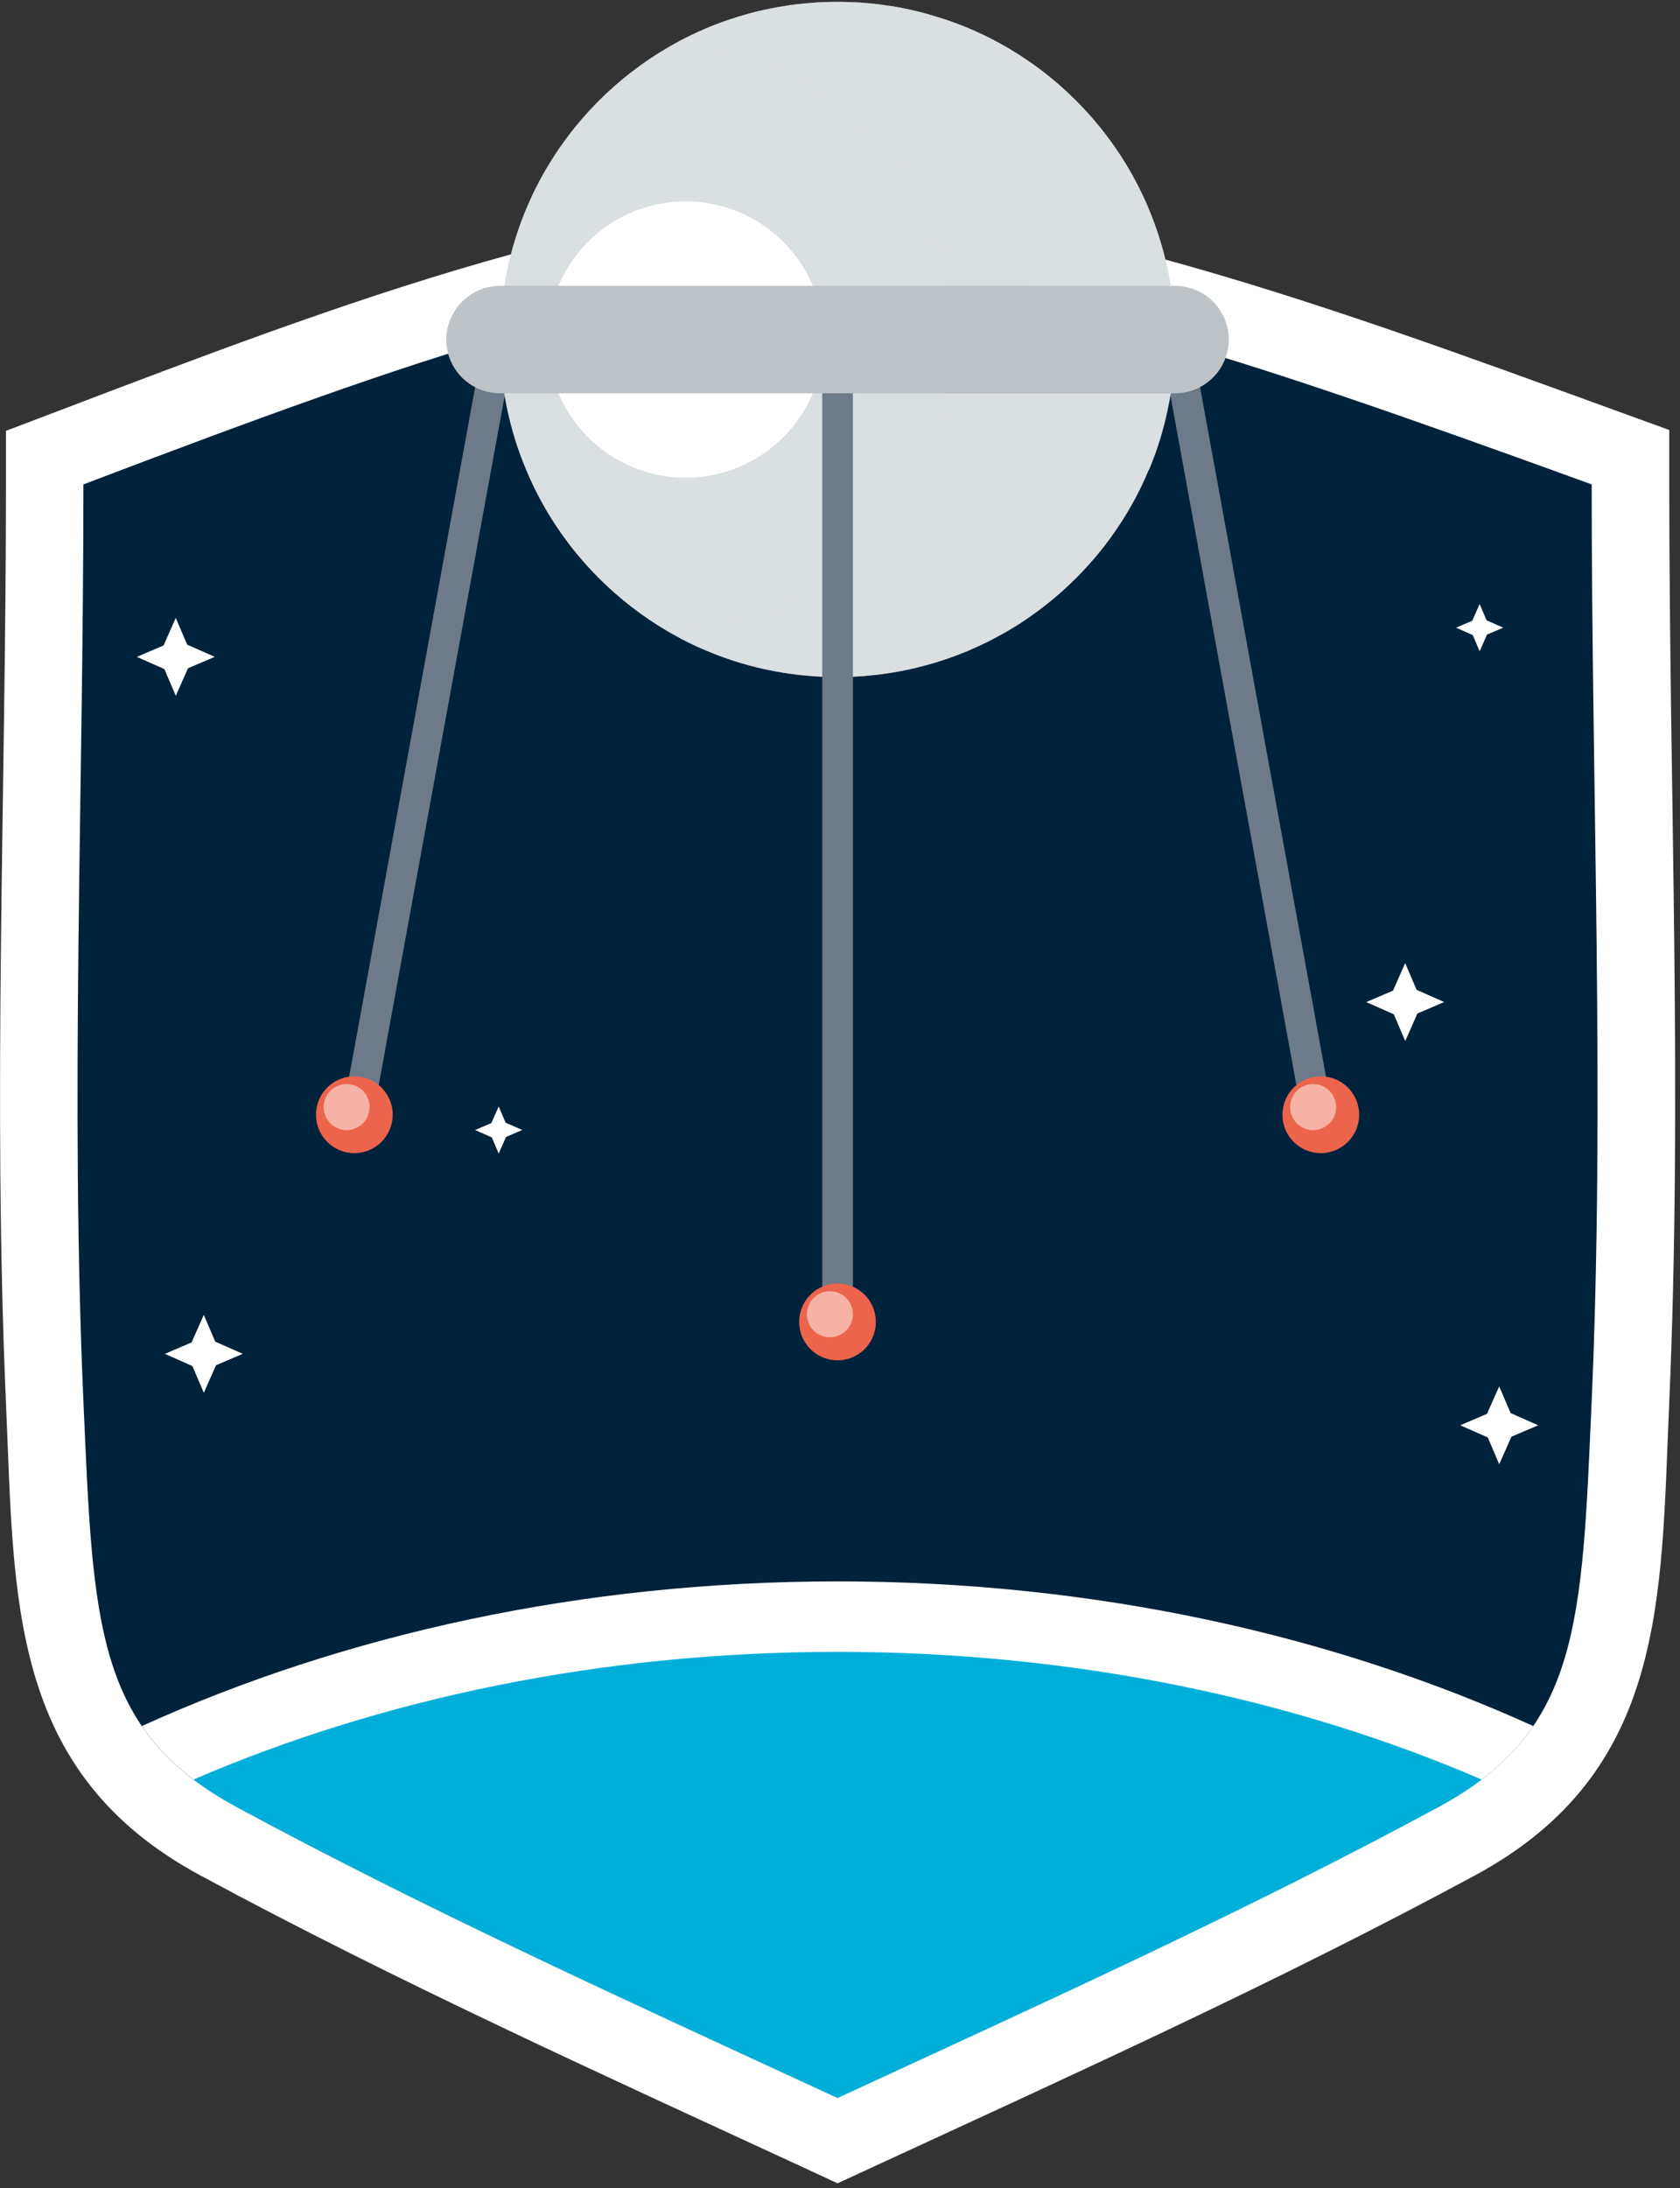 <svg xmlns="http://www.w3.org/2000/svg" viewBox="0 0 338 440" width="338" height="440">
	<rect x="0" y="0" width="338" height="440" fill="#333333" stroke="none"/>
	<defs>
		<clipPath clipPathUnits="userSpaceOnUse" id="cp1">
			<path d="M0 0L337 0L337 439L0 439Z" />
		</clipPath>
	</defs>
	<style>
		tspan { white-space:pre }
		.shp0 { fill: #ffffff } 
		.shp1 { fill: #00223a } 
		.shp2 { fill: #00afd9 } 
		.shp3 { fill: #6c7a89 } 
		.shp4 { fill: #ec644b } 
		.shp5 { opacity: 0.502;mix-blend-mode: soft-light;fill: #ffffff } 
		.shp6 { fill: #dadfe1 } 
		.shp7 { mix-blend-mode: soft-light;fill: #ffffff } 
		.shp8 { opacity: 0.502;mix-blend-mode: multiply;fill: #dadfe1 } 
		.shp9 { fill: #bdc3c7 } 
	</style>
	<g id="Page 1" clip-path="url(#cp1)">
		<path id="Path 1" class="shp0" d="M168.51,439l6.54,-3.02c40.92,-18.89 82.03,-37.48 121.71,-58.9c38.66,-20.86 37.34,-55.71 39.06,-94.72c2.71,-61.61 0.02,-123.33 0.02,-184.97v-10.93l-10.27,-3.73c-30.17,-10.95 -61.04,-22.35 -92.01,-30.79c-22.84,-6.22 -45.65,-10.52 -69.41,-10.27c-22.81,0.24 -44.69,4.67 -66.55,10.93c-29.11,8.34 -58.05,19.45 -86.35,30.21l-10.05,3.82v10.75c0,61.64 -2.69,123.36 0.01,184.97c1.72,39.01 0.4,73.86 39.06,94.72c39.68,21.42 80.79,40 121.71,58.9z" />
		<path id="Path 2" class="shp1" d="M16.78,97.4c0,62.09 -2.66,123.81 0,184.28c1.97,44.9 2.34,66.29 30.88,81.69c38.71,20.89 77.82,38.6 120.84,58.46c43.02,-19.86 82.13,-37.57 120.84,-58.46c28.55,-15.4 28.91,-36.79 30.89,-81.69c2.66,-60.47 0,-122.19 0,-184.28c-146.86,-53.34 -162.22,-53.69 -303.45,0z" />
		<path id="Path 3" class="shp0" d="M28.54,347.06c4.31,6.33 10.4,11.6 19.13,16.31c38.71,20.89 77.82,38.6 120.84,58.46c43.02,-19.86 82.13,-37.57 120.84,-58.46c8.73,-4.71 14.82,-9.98 19.13,-16.31c-40.61,-18.43 -88.57,-29.09 -139.97,-29.09c-51.4,0 -99.36,10.66 -139.97,29.09z" />
		<path id="Path 4" class="shp2" d="M38.93,357.81c2.58,1.95 5.47,3.79 8.74,5.56c38.71,20.89 77.82,38.6 120.84,58.46c43.02,-19.86 82.13,-37.57 120.84,-58.46c3.27,-1.77 6.17,-3.61 8.74,-5.56c-37.81,-16.29 -82.16,-25.67 -129.58,-25.67c-47.43,0 -91.78,9.38 -129.58,25.67z" />
		<path id="Path 5" class="shp0" d="M32.91,129.78l-5.38,2.3l5.54,2.45l2.3,5.38l2.45,-5.54l5.38,-2.3l-5.54,-2.45l-2.3,-5.38zM38.55,269.92l-5.38,2.3l5.54,2.45l2.3,5.38l2.45,-5.54l5.38,-2.3l-5.54,-2.45l-2.3,-5.38zM280.26,199.19l-5.38,2.3l5.54,2.45l2.3,5.38l2.45,-5.54l5.38,-2.3l-5.54,-2.45l-2.3,-5.38zM296.2,124.82l-3.26,1.39l3.36,1.48l1.39,3.26l1.48,-3.35l3.26,-1.39l-3.35,-1.49l-1.39,-3.26zM299.17,284.28l-5.38,2.3l5.54,2.45l2.3,5.39l2.45,-5.54l5.38,-2.3l-5.54,-2.45l-2.3,-5.38zM98.85,225.82l-3.26,1.39l3.35,1.48l1.39,3.26l1.48,-3.35l3.26,-1.39l-3.35,-1.48l-1.39,-3.26z" />
		<path id="Path 6" class="shp3" d="M267.23,218.95l-26.23,-143.52l-6.07,1.11l26.23,143.52zM101.09,76.35l-5.07,-0.91l-0.43,2.39l-25.34,138.65l-0.27,1.49l-0.18,0.96l3.46,0.64l2.6,0.48l0.34,-1.89l25.34,-138.6l0.01,-0.04l0.08,-0.46l0.46,-2.53z" />
		<path id="Path 7" class="shp4" d="M71.29,216.42c-0.35,0 -0.71,0.03 -1.05,0.07c-3.76,0.5 -6.67,3.74 -6.67,7.65c0,4.27 3.45,7.72 7.72,7.72c4.27,0 7.72,-3.45 7.72,-7.72c0,-2.39 -1.09,-4.54 -2.81,-5.97c-1.32,-1.1 -3.03,-1.75 -4.91,-1.75zM265.73,216.42c-4.26,0 -7.71,3.46 -7.72,7.72c0,4.26 3.45,7.72 7.72,7.72c4.26,0 7.72,-3.45 7.72,-7.72c0,-4.26 -3.45,-7.72 -7.72,-7.72z" />
		<path id="Path 8" class="shp5" d="M69.74,217.97c-2.56,0 -4.63,2.07 -4.63,4.63c0,2.56 2.07,4.63 4.63,4.63c2.56,0 4.63,-2.07 4.63,-4.63c0,-2.56 -2.07,-4.63 -4.63,-4.63zM264.19,217.97c-2.56,0 -4.63,2.07 -4.63,4.63c0,2.56 2.07,4.63 4.63,4.63c2.56,0 4.63,-2.07 4.63,-4.63c0,-2.56 -2.07,-4.63 -4.63,-4.63z" />
		<path id="Path 9" class="shp6" d="M214.82,18.61c-0.29,-0.26 -0.56,-0.5 -0.84,-0.76l-0.12,-0.12c-0.54,-0.49 -1.1,-0.97 -1.66,-1.44c-0.73,-0.62 -1.49,-1.22 -2.24,-1.81c-1.35,-1.05 -2.73,-2.02 -4.14,-2.95c-0.45,-0.31 -0.9,-0.6 -1.37,-0.88c-5.33,-3.34 -11.02,-5.86 -16.91,-7.56c-0.71,-0.22 -1.43,-0.42 -2.15,-0.6c-0.23,-0.07 -0.46,-0.11 -0.69,-0.18h-0.03c-1.79,-0.44 -3.62,-0.82 -5.45,-1.1c-0.78,-0.12 -1.56,-0.23 -2.34,-0.33c-0.07,-0.01 -0.16,-0.03 -0.24,-0.03c-0.87,-0.11 -1.74,-0.19 -2.6,-0.26c-0.92,-0.08 -1.82,-0.14 -2.74,-0.16c-2.01,-0.08 -4.02,-0.08 -6.05,0.01c-0.72,0.04 -1.44,0.08 -2.16,0.15c-0.84,0.06 -1.68,0.14 -2.53,0.24l-0.45,0.04c-0.76,0.11 -1.54,0.2 -2.3,0.34c-1.02,0.15 -2.01,0.33 -2.99,0.54c-0.82,0.16 -1.63,0.35 -2.45,0.54c-0.04,0.01 -0.07,0.01 -0.12,0.01c-0.01,0.01 -0.04,0.01 -0.05,0.03c-0.72,0.18 -1.45,0.37 -2.19,0.59c-1.05,0.29 -2.07,0.6 -3.06,0.94c-1.75,0.58 -3.48,1.22 -5.19,1.96c-0.92,0.41 -1.82,0.82 -2.72,1.25c-0.72,0.34 -1.43,0.69 -2.12,1.06c-0.11,0.05 -0.22,0.11 -0.31,0.18c-0.8,0.42 -1.59,0.86 -2.38,1.32c-4.91,2.87 -9.54,6.41 -13.74,10.61c-10.5,10.5 -16.84,23.58 -19.03,37.21c-0.08,0.52 -0.16,1.03 -0.22,1.55c-0.2,1.45 -0.35,2.91 -0.48,4.39c-0.11,1.6 -0.18,3.25 -0.18,4.88c0,0.33 0.01,0.67 0.03,0.98c-0.01,0.77 0.01,1.54 0.05,2.28c0,0.05 0,0.14 0.01,0.2c0.04,1.02 0.12,2.02 0.22,3.04c0.04,0.37 0.08,0.73 0.12,1.1c0,0.16 0.03,0.33 0.05,0.46c0,0.03 -0.01,0.04 0,0.05c0.08,0.71 0.18,1.4 0.29,2.11c0.03,0.19 0.05,0.38 0.1,0.56c0.01,0.18 0.04,0.34 0.07,0.5c0.1,0.56 0.19,1.12 0.31,1.67c0.2,1.15 0.46,2.28 0.75,3.41c0.11,0.43 0.22,0.87 0.35,1.3c0,0.03 0,0.05 0.01,0.07c0.19,0.73 0.41,1.47 0.63,2.2c0.03,0.05 0.03,0.11 0.05,0.16c0.3,0.95 0.61,1.92 0.95,2.85c0.05,0.16 0.12,0.31 0.18,0.47c0.34,0.94 0.72,1.86 1.1,2.79c3.3,7.92 8.18,15.33 14.62,21.77c4.21,4.21 8.83,7.75 13.73,10.63h0.03c0.33,0.19 0.65,0.38 0.96,0.56c0.14,0.08 0.27,0.16 0.42,0.23c0.44,0.24 0.86,0.48 1.3,0.71c0.15,0.09 0.31,0.18 0.46,0.24c0.53,0.29 1.07,0.56 1.63,0.82c1.44,0.71 2.91,1.33 4.39,1.92c0.77,0.31 1.53,0.61 2.32,0.88c2.16,0.77 4.38,1.44 6.59,1.97c0.87,0.22 1.71,0.41 2.58,0.57c0.9,0.19 1.79,0.35 2.7,0.5c0.91,0.15 1.82,0.27 2.72,0.38c0.03,0 0.04,0.01 0.04,0.01c0.91,0.1 1.79,0.19 2.71,0.26c0.77,0.07 1.56,0.12 2.34,0.16c1.06,0.03 2.09,0.05 3.13,0.05c0.92,0 1.83,-0.01 2.74,-0.05c0.09,0.01 0.19,0 0.3,0c0.8,-0.04 1.63,-0.08 2.45,-0.16c0.87,-0.08 1.73,-0.18 2.6,-0.26c0.04,-0.01 0.08,-0.03 0.14,-0.03c0.9,-0.11 1.81,-0.23 2.72,-0.38c0.91,-0.15 1.81,-0.31 2.71,-0.5c0.83,-0.18 1.66,-0.35 2.49,-0.56c0.07,-0.01 0.12,-0.04 0.19,-0.06c0.76,-0.19 1.52,-0.38 2.26,-0.6c0.24,-0.05 0.49,-0.13 0.72,-0.2c0.73,-0.22 1.44,-0.44 2.17,-0.68c0.99,-0.34 1.97,-0.69 2.95,-1.07c0.82,-0.3 1.6,-0.63 2.39,-0.98c0.86,-0.37 1.7,-0.75 2.54,-1.16c0.73,-0.35 1.47,-0.71 2.17,-1.09c0.99,-0.53 1.96,-1.06 2.93,-1.63c0.65,-0.38 1.31,-0.79 1.96,-1.2c0.3,-0.19 0.61,-0.39 0.9,-0.6c0.56,-0.37 1.13,-0.75 1.68,-1.14c0.82,-0.57 1.6,-1.17 2.41,-1.78c0.75,-0.58 1.51,-1.18 2.24,-1.81c0.56,-0.47 1.11,-0.95 1.66,-1.44l0.12,-0.12c0.28,-0.26 0.56,-0.5 0.84,-0.76c0.57,-0.54 1.14,-1.09 1.7,-1.64c6.44,-6.44 11.32,-13.85 14.62,-21.77c0.38,-0.92 0.76,-1.85 1.1,-2.79c0.07,-0.15 0.12,-0.31 0.18,-0.47c0.34,-0.94 0.65,-1.9 0.95,-2.85c0.03,-0.06 0.04,-0.12 0.06,-0.16c0.22,-0.73 0.43,-1.47 0.62,-2.2c0.01,-0.01 0.01,-0.04 0.01,-0.07c0.14,-0.43 0.24,-0.87 0.35,-1.3c0.27,-1.14 0.53,-2.27 0.75,-3.41c0.12,-0.56 0.22,-1.12 0.31,-1.67c0.03,-0.16 0.05,-0.33 0.07,-0.5c0.03,-0.19 0.07,-0.37 0.1,-0.56c0.11,-0.71 0.2,-1.4 0.29,-2.11c0.01,-0.01 0,-0.03 0,-0.05c0.03,-0.16 0.04,-0.31 0.05,-0.46c0.04,-0.37 0.08,-0.73 0.12,-1.1c0.1,-1.02 0.18,-2.02 0.22,-3.04c0.01,-0.07 0.01,-0.15 0.01,-0.2c0.04,-0.75 0.07,-1.51 0.05,-2.28c0.05,-1.96 -0.01,-3.93 -0.15,-5.86c-0.12,-1.48 -0.27,-2.94 -0.48,-4.39c-0.05,-0.52 -0.12,-1.02 -0.2,-1.54c-2.2,-13.62 -8.53,-26.72 -19.04,-37.22c-0.56,-0.56 -1.13,-1.1 -1.7,-1.65zM195.3,59.01h-3.8h-27.34h-52.37h-10.52c-0.2,1.45 -0.35,2.91 -0.48,4.39c-0.11,1.6 -0.18,3.25 -0.18,4.88c0,0.33 0.01,0.67 0.03,0.98c-0.01,0.77 0.01,1.54 0.05,2.28c0,0.05 0,0.14 0.01,0.2c0.04,1.02 0.12,2.02 0.22,3.04c0.04,0.37 0.08,0.73 0.12,1.1c0,0.16 0.03,0.33 0.05,0.46c0,0.03 -0.01,0.04 0,0.06c0.08,0.71 0.18,1.4 0.29,2.11c0.03,0.19 0.05,0.38 0.1,0.56c0.01,0.15 0.04,0.31 0.08,0.46c0.08,0.57 0.18,1.15 0.3,1.71c0.2,1.16 0.46,2.28 0.75,3.41c0.11,0.44 0.22,0.87 0.35,1.3c0,0.03 0,0.05 0.01,0.07c0.19,0.73 0.41,1.47 0.63,2.2c0.03,0.05 0.03,0.11 0.05,0.16c0.3,0.95 0.61,1.92 0.95,2.85c0.06,0.16 0.12,0.31 0.18,0.48c0.34,0.94 0.72,1.86 1.1,2.79h41.18h18.37h6.17h14.46h45.09c0.38,-0.92 0.76,-1.85 1.1,-2.79c0.07,-0.15 0.12,-0.31 0.18,-0.48c0.34,-0.94 0.65,-1.9 0.95,-2.85c0.03,-0.06 0.04,-0.12 0.05,-0.16c0.22,-0.73 0.43,-1.47 0.62,-2.2c0.01,-0.01 0.01,-0.04 0.01,-0.07c0.14,-0.43 0.25,-0.87 0.35,-1.3c0.27,-1.14 0.53,-2.27 0.75,-3.41c0.12,-0.56 0.22,-1.14 0.3,-1.71c0.04,-0.15 0.07,-0.31 0.08,-0.46c0.03,-0.19 0.07,-0.37 0.09,-0.56c0.11,-0.71 0.21,-1.4 0.29,-2.11c0.01,-0.01 0,-0.03 0,-0.06c0.03,-0.16 0.04,-0.31 0.05,-0.46c0.04,-0.37 0.08,-0.73 0.12,-1.1c0.1,-1.02 0.18,-2.02 0.22,-3.04c0.01,-0.07 0.01,-0.15 0.01,-0.2c0.04,-0.75 0.07,-1.51 0.05,-2.28c0.05,-1.96 -0.01,-3.93 -0.15,-5.86c-0.12,-1.48 -0.27,-2.94 -0.48,-4.39z" />
		<path id="Path 10" class="shp7" d="M118.31,48.63c-10.85,10.85 -10.85,28.43 0,39.28c10.85,10.85 28.44,10.85 39.28,0c10.85,-10.85 10.85,-28.43 0,-39.28c-10.85,-10.85 -28.44,-10.85 -39.28,0z" />
		<path id="Path 11" class="shp8" d="M214.82,18.61c-0.29,-0.26 -0.56,-0.5 -0.84,-0.76l-0.12,-0.12c-0.54,-0.49 -1.1,-0.97 -1.66,-1.44c-0.73,-0.62 -1.49,-1.22 -2.24,-1.81c-1.35,-1.05 -2.73,-2.02 -4.14,-2.95c-0.45,-0.31 -0.9,-0.6 -1.37,-0.88c-5.33,-3.34 -11.02,-5.86 -16.91,-7.56c-0.71,-0.22 -1.43,-0.42 -2.15,-0.6c-0.23,-0.07 -0.46,-0.11 -0.69,-0.18h-0.03c-1.79,-0.44 -3.62,-0.82 -5.45,-1.1c-0.78,-0.12 -1.56,-0.23 -2.34,-0.33c-0.07,-0.01 -0.16,-0.03 -0.24,-0.03c-0.87,-0.11 -1.74,-0.19 -2.6,-0.26c-0.92,-0.08 -1.82,-0.14 -2.74,-0.16c-2.01,-0.08 -4.02,-0.08 -6.05,0.01c-0.72,0.04 -1.44,0.08 -2.16,0.15c-0.84,0.06 -1.68,0.14 -2.53,0.24l-0.45,0.04c-0.76,0.11 -1.54,0.2 -2.3,0.34c-1.02,0.15 -2.01,0.33 -2.99,0.54c-0.82,0.16 -1.63,0.35 -2.45,0.54c-0.04,0.01 -0.07,0.01 -0.12,0.01c-0.01,0.01 -0.04,0.01 -0.05,0.03c-0.72,0.18 -1.45,0.37 -2.19,0.59c-1.05,0.29 -2.07,0.6 -3.06,0.94c-1.75,0.58 -3.49,1.24 -5.19,1.96c-0.92,0.41 -1.82,0.82 -2.72,1.25c-0.72,0.34 -1.43,0.69 -2.12,1.06c-0.11,0.05 -0.22,0.11 -0.31,0.18c-0.8,0.42 -1.59,0.86 -2.38,1.32c14.79,0.16 29.53,5.88 40.81,17.16c8.68,8.68 14.09,19.42 16.17,30.66c0.03,0.03 0.01,0.07 0.01,0.12c0.11,0.46 0.19,0.95 0.26,1.43c0.56,3.38 0.79,6.82 0.73,10.25c-0.07,3.25 -0.38,6.5 -0.97,9.72c-0.03,0.03 -0.03,0.06 -0.01,0.09l-0.01,0.01c-0.99,5.31 -2.72,10.49 -5.18,15.42c-2.74,5.49 -6.41,10.65 -10.99,15.23c-1.13,1.13 -2.27,2.19 -3.47,3.19c-1.97,1.7 -4.04,3.22 -6.17,4.59c-9.47,6.13 -20.3,9.24 -31.17,9.38h-0.03c0.33,0.19 0.65,0.38 0.99,0.56c0.14,0.08 0.27,0.16 0.42,0.23c0.44,0.24 0.86,0.48 1.3,0.71c0.15,0.09 0.31,0.18 0.46,0.24c0.53,0.29 1.07,0.56 1.63,0.82c1.44,0.71 2.91,1.33 4.39,1.92c0.77,0.31 1.53,0.61 2.32,0.88c2.16,0.77 4.38,1.44 6.59,1.97c0.87,0.22 1.71,0.41 2.58,0.57c0.9,0.19 1.79,0.35 2.7,0.5c0.91,0.15 1.82,0.27 2.72,0.38c0.03,0 0.04,0.01 0.04,0.01c0.91,0.1 1.79,0.19 2.71,0.26c0.77,0.07 1.55,0.11 2.34,0.13c1.03,0.06 2.09,0.08 3.13,0.08c0.92,0 1.83,-0.01 2.74,-0.05c0.11,0 0.2,-0.01 0.3,-0.03c0.82,-0.03 1.63,-0.08 2.45,-0.13c0.87,-0.08 1.73,-0.18 2.6,-0.26c0.04,-0.01 0.08,-0.03 0.14,-0.03c0.9,-0.11 1.81,-0.23 2.72,-0.38c0.91,-0.15 1.81,-0.31 2.71,-0.5c0.83,-0.18 1.66,-0.35 2.49,-0.56c0.07,-0.01 0.12,-0.04 0.19,-0.06c0.76,-0.19 1.52,-0.38 2.26,-0.6c0.24,-0.05 0.49,-0.13 0.72,-0.2c0.73,-0.22 1.44,-0.44 2.17,-0.68c0.99,-0.34 1.97,-0.69 2.95,-1.07c0.82,-0.3 1.6,-0.63 2.39,-0.98c0.86,-0.37 1.7,-0.75 2.54,-1.16c0.73,-0.35 1.47,-0.71 2.17,-1.09c0.99,-0.53 1.96,-1.06 2.93,-1.63c0.65,-0.38 1.31,-0.79 1.96,-1.2c0.3,-0.19 0.61,-0.39 0.9,-0.6c0.56,-0.37 1.13,-0.75 1.68,-1.14c0.82,-0.57 1.6,-1.17 2.41,-1.78c0.75,-0.58 1.51,-1.18 2.24,-1.81c0.56,-0.47 1.11,-0.95 1.66,-1.44l0.12,-0.12c0.28,-0.26 0.56,-0.5 0.84,-0.76c0.57,-0.54 1.14,-1.09 1.7,-1.64c6.44,-6.44 11.32,-13.85 14.62,-21.77c0.38,-0.92 0.76,-1.85 1.1,-2.79c0.07,-0.15 0.12,-0.31 0.18,-0.47c0.34,-0.94 0.65,-1.9 0.95,-2.85c0.03,-0.06 0.04,-0.12 0.06,-0.16c0.22,-0.73 0.43,-1.47 0.62,-2.2c0.01,-0.01 0.01,-0.04 0.01,-0.07c0.14,-0.43 0.24,-0.87 0.35,-1.3c0.27,-1.14 0.53,-2.27 0.75,-3.41c0.12,-0.56 0.22,-1.12 0.31,-1.67c0.03,-0.16 0.05,-0.33 0.07,-0.5c0.03,-0.19 0.07,-0.37 0.1,-0.56c0.11,-0.71 0.2,-1.4 0.29,-2.11c0.01,-0.01 0,-0.03 0,-0.05c0.03,-0.16 0.04,-0.31 0.05,-0.46c0.04,-0.37 0.08,-0.73 0.12,-1.1c0.1,-1.02 0.18,-2.02 0.22,-3.04c0.01,-0.07 0.01,-0.15 0.01,-0.2c0.04,-0.75 0.07,-1.51 0.05,-2.28c0.05,-1.96 -0.01,-3.93 -0.15,-5.86c-0.12,-1.48 -0.27,-2.94 -0.48,-4.39c-0.05,-0.52 -0.12,-1.02 -0.2,-1.54c-2.2,-13.62 -8.53,-26.72 -19.04,-37.22c-0.56,-0.56 -1.13,-1.1 -1.7,-1.65z" />
		<path id="Path 12" class="shp3" d="M165.43,72.9v6.17v38.46v18.56v0.03v128.15h6.17v-5.55v-122.63v-23.16v-18.43v-15.44v-6.17z" />
		<path id="Path 13" class="shp4" d="M171.6,258.72c-0.94,-0.42 -1.97,-0.64 -3.09,-0.64c-1.11,0 -2.15,0.22 -3.09,0.64c-2.73,1.18 -4.63,3.9 -4.63,7.08c0,0.68 0.08,1.33 0.24,1.96c0.87,3.32 3.89,5.76 7.47,5.76c3.59,0 6.61,-2.45 7.47,-5.76c0.16,-0.63 0.24,-1.28 0.24,-1.96c0,-3.18 -1.9,-5.9 -4.63,-7.08z" />
		<path id="Path 14" class="shp5" d="M166.97,259.63c-2.56,0 -4.63,2.07 -4.63,4.63c0,2.56 2.07,4.63 4.63,4.63c2.56,0 4.63,-2.07 4.63,-4.63c0,-2.56 -2.07,-4.63 -4.63,-4.63z" />
		<path id="Path 15" class="shp9" d="M236.41,57.48h-0.84l-44.34,-0.01l-1.48,0.01h-26.2l-51.16,-0.01h-11.77c-4.2,0.01 -7.84,2.41 -9.62,5.9l0.01,0.01c-0.04,0.04 -0.07,0.09 -0.08,0.16c-0.18,0.31 -0.31,0.64 -0.42,0.96c-0.13,0.33 -0.24,0.68 -0.33,1.03c-0.04,0.1 -0.05,0.19 -0.08,0.27c-0.08,0.33 -0.14,0.65 -0.18,0.99c-0.01,0.07 -0.03,0.14 -0.03,0.22c-0.05,0.41 -0.08,0.82 -0.08,1.25c0,4.16 2.34,7.77 5.79,9.57c1.49,0.79 3.19,1.24 5.02,1.24h11.77h51.15h26.5l1.21,0.01l0.01,-0.01h45.17c1.81,-0.01 3.52,-0.45 5,-1.25c3.45,-1.79 5.79,-5.41 5.79,-9.54c0,-0.38 -0.03,-0.76 -0.05,-1.14c-0.03,-0.27 -0.07,-0.53 -0.14,-0.79c0,-0.14 -0.03,-0.24 -0.05,-0.35c-0.04,-0.2 -0.08,-0.38 -0.14,-0.57c-0.08,-0.3 -0.18,-0.58 -0.28,-0.88c0,-0.03 -0.01,-0.04 -0.03,-0.08c-0.15,-0.37 -0.3,-0.73 -0.49,-1.09c-1.77,-3.51 -5.41,-5.9 -9.62,-5.9zM236.41,57.48h-0.84l-44.34,-0.01l-1.48,0.01c0.52,0 1.01,0.03 1.49,0.11c1.47,0.19 2.84,0.69 4.06,1.43c3.14,1.89 5.25,5.33 5.25,9.27c0,0.33 0,0.65 -0.03,0.98c-0.46,5 -4.34,9.01 -9.25,9.72c-0.41,0.05 -0.83,0.1 -1.24,0.1l1.21,0.01l0.01,-0.01h45.17c1.81,-0.01 3.52,-0.45 5,-1.25c3.45,-1.79 5.79,-5.41 5.79,-9.54c0,-0.38 -0.03,-0.76 -0.05,-1.14c-0.03,-0.27 -0.07,-0.53 -0.14,-0.79c0,-0.14 -0.03,-0.24 -0.05,-0.35c-0.04,-0.2 -0.08,-0.38 -0.14,-0.57c-0.08,-0.3 -0.18,-0.58 -0.28,-0.88c0,-0.03 -0.01,-0.04 -0.03,-0.08c-0.15,-0.37 -0.3,-0.73 -0.49,-1.09c-1.77,-3.51 -5.41,-5.9 -9.62,-5.9zM236.42,69.26h-0.03h-35.88h-8.29h-82.03h-9.57h-0.03c-4.18,0 -7.8,-2.39 -9.61,-5.88l-0.01,-0.01c-0.03,0.06 -0.06,0.11 -0.07,0.18c-0.18,0.31 -0.31,0.64 -0.42,0.96c-0.13,0.33 -0.24,0.68 -0.33,1.03c-0.04,0.1 -0.05,0.19 -0.08,0.27c-0.08,0.33 -0.14,0.65 -0.18,0.99c-0.01,0.07 -0.03,0.14 -0.03,0.22c-0.05,0.41 -0.08,0.82 -0.08,1.25c0,4.16 2.34,7.77 5.79,9.57c1.49,0.79 3.19,1.24 5.02,1.24h11.77h51.15h26.5l1.21,0.01l0.01,-0.01h45.17c1.81,-0.01 3.52,-0.45 5,-1.25c3.45,-1.79 5.79,-5.41 5.79,-9.54c0,-0.38 -0.03,-0.76 -0.05,-1.14c-0.03,-0.27 -0.07,-0.53 -0.14,-0.79c0,-0.14 -0.03,-0.24 -0.05,-0.35c-0.04,-0.2 -0.08,-0.38 -0.14,-0.57c-0.08,-0.3 -0.18,-0.58 -0.28,-0.88c0,-0.03 -0.01,-0.04 -0.03,-0.08c-0.15,-0.37 -0.3,-0.73 -0.49,-1.09c-1.79,3.48 -5.42,5.88 -9.61,5.88z" />
	</g>
</svg>